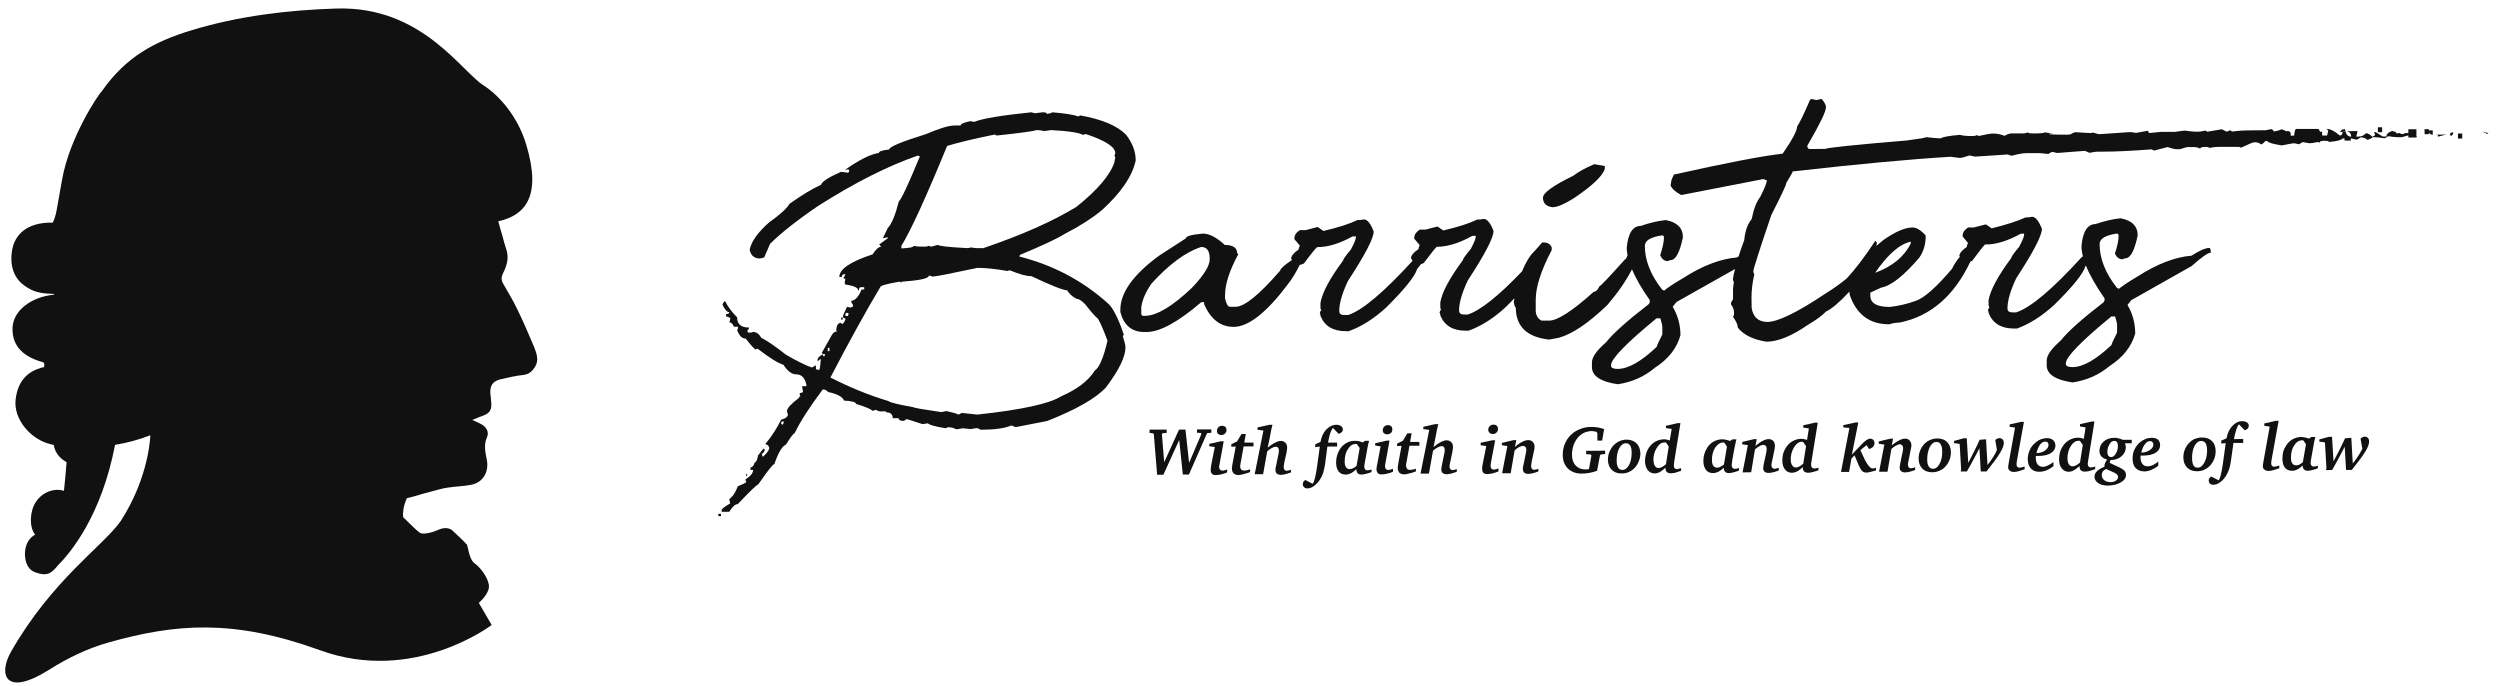 <svg width="204" height="56" viewBox="0 0 204 56" fill="none" xmlns="http://www.w3.org/2000/svg">
<path d="M43.605 28.362C43.174 27.34 42.73 26.304 42.246 25.309C41.897 24.569 41.466 23.856 41.049 23.13C40.874 22.834 40.915 22.565 41.049 22.296C41.359 21.677 41.547 21.058 41.318 20.359C41.197 19.996 41.09 19.619 40.995 19.243C40.874 18.853 40.767 18.449 40.659 18.059C42.825 17.575 44.224 16.069 42.946 11.818C42.098 8.98 40.161 7.407 39.529 7.017C37.66 5.887 34.472 0.493 27.478 0.695C23.483 0.816 19.421 1.314 15.628 2.47C12.575 3.398 10.275 4.649 8.325 7.42C8.096 7.608 5.662 11.173 5.057 14.71C4.949 15.369 4.814 16.015 4.707 16.674C4.613 17.225 4.532 17.736 4.303 18.167C2.124 18.126 1.183 19.202 0.981 20.453C0.753 21.866 1.277 22.807 1.99 23.305C2.689 23.802 3.2 23.937 4.25 23.977C4.303 23.977 4.357 23.977 4.411 23.977C4.411 24.004 4.398 24.031 4.398 24.044C2.528 24.233 1.075 25.349 1.022 26.748C0.981 27.985 1.6 29.035 3.51 29.559C3.658 29.599 3.604 29.828 3.604 29.949C2.017 30.299 1.425 31.348 1.277 32.585C1.075 34.186 2.501 35.907 4.223 36.271C4.276 36.284 4.33 36.298 4.384 36.311C4.478 36.903 4.868 37.414 5.433 37.71C5.379 38.477 5.299 39.257 5.218 40.05C4.411 39.808 3.469 40.144 2.931 40.951C2.42 41.718 2.367 42.996 2.864 43.628C2.676 43.736 2.514 43.87 2.393 44.031C1.815 44.785 1.923 46.345 2.824 46.681C3.806 47.058 4.169 46.816 4.693 46.17C5.796 45.067 8.285 42.054 9.388 36.298C10.316 36.15 11.297 35.894 12.266 35.517C12.266 35.517 12.199 38.894 9.845 42.525C8.433 44.542 4.25 47.313 0.9 53.178C-0.162 55.047 0.416 56.917 4.021 54.644C5.46 53.729 7.101 52.922 8.863 52.424C14.337 50.891 19.004 50.487 26.106 53.056C33.773 55.854 40.121 50.999 40.121 50.999L39.072 49.196C39.072 49.196 40 48.403 39.892 47.73C39.785 47.044 39.153 46.264 38.709 45.955C38.279 45.632 38.184 44.583 38.104 44.448C38.023 44.314 36.893 43.265 36.893 43.265C36.893 43.265 36.503 42.915 35.817 43.211C35.131 43.52 34.499 43.614 34.27 43.48C34.055 43.346 33.49 42.781 33.49 42.781L32.898 42.202C32.871 42.014 32.885 41.785 32.925 41.53C32.993 41.153 33.1 40.871 33.194 40.655C33.41 40.602 33.625 40.548 33.827 40.494C34.297 40.346 34.782 40.212 35.266 40.09C35.683 39.983 36.086 39.848 36.503 39.795C37.162 39.687 37.835 39.687 38.48 39.553C39.408 39.364 39.906 38.517 39.731 37.548C39.61 36.916 39.449 36.311 39.745 35.665C39.919 35.275 39.704 34.872 39.328 34.643C39.112 34.522 38.87 34.415 38.534 34.267C38.911 34.105 39.207 33.998 39.489 33.89C39.933 33.715 40.108 33.46 40.094 32.962C40.081 32.679 40.041 32.397 40.014 32.115C39.973 31.469 40.202 31.119 40.807 30.958C41.439 30.81 42.085 30.662 42.717 30.595C43.148 30.541 43.416 30.312 43.632 29.976C43.995 29.438 43.806 28.887 43.605 28.362Z" fill="#111111"/>
<path d="M89.337 30.238C88.799 31.086 87.871 31.785 86.566 32.35C85.638 32.942 83.365 33.44 79.747 33.83L78.483 33.695L78.214 33.83C78.066 33.749 77.743 33.655 77.245 33.547C77.205 33.547 77.057 33.574 76.815 33.628C75.335 33.413 74.569 33.278 74.515 33.224C73.318 33.009 72.632 32.848 72.497 32.727C70.883 32.243 69.31 31.597 67.763 30.803C69.296 27.858 70.655 25.396 71.838 23.419C71.838 23.312 72.349 23.164 73.372 22.989H73.425L73.56 23.07V22.989C75.053 22.881 75.806 22.72 75.793 22.491C75.9 22.491 75.994 22.518 76.075 22.572C76.317 22.572 77.541 22.33 79.76 21.859C80.419 21.859 81.24 21.94 82.208 22.115C82.289 22.074 82.356 22.061 82.41 22.061C83.204 22.384 83.782 22.545 84.159 22.532C85.799 23.312 86.781 23.688 87.077 23.688C87.239 23.971 87.494 24.199 87.857 24.388C88.046 24.388 88.261 24.536 88.543 24.818C89.055 25.477 89.404 25.867 89.593 26.002C89.808 26.365 90.063 26.97 90.373 27.804C90.05 29.189 89.7 29.996 89.337 30.238ZM67.548 28.651V28.382H67.682V28.651H67.548ZM68.987 25.787V25.652C68.987 25.571 69.027 25.531 69.121 25.517L69.256 25.585C69.216 25.679 69.202 25.746 69.202 25.787H68.987ZM77.286 11.906C78.227 11.623 79.518 11.314 81.173 10.978L81.334 11.059C83.231 10.857 84.32 10.709 84.603 10.615C84.764 10.615 84.966 10.642 85.221 10.695C85.261 10.695 85.45 10.668 85.786 10.615C87.266 10.695 88.14 10.843 88.422 11.032C88.422 10.978 88.449 10.951 88.49 10.951H88.638C90.211 11.476 90.991 11.987 91.005 12.484C91.005 12.538 90.978 12.605 90.938 12.7L91.005 12.834L90.938 13.238C90.588 14.287 89.552 15.511 87.831 16.883C85.894 18.066 83.365 19.183 80.245 20.245H79.612L79.209 20.191C79.115 20.232 79.021 20.245 78.913 20.245C77.339 20.164 76.546 20.07 76.546 19.976L76.008 20.124C75.954 20.124 75.873 20.097 75.793 20.057C75.712 20.097 75.618 20.124 75.524 20.124H75.026L74.542 20.07C74.542 20.178 74.219 20.232 73.56 20.272L73.546 20.07C74.286 18.887 75.537 16.17 77.286 11.906ZM63.876 34.65C63.795 34.65 63.755 34.61 63.741 34.516C63.741 34.435 63.782 34.395 63.876 34.381H63.943V34.516L63.876 34.65ZM91.704 27.306C91.233 25.921 90.79 25.06 90.373 24.724C88.328 22.895 85.934 21.63 83.177 20.931L83.231 20.797C85.046 20.043 86.257 19.478 86.849 19.102C88.086 18.47 89.108 17.811 89.915 17.151C91.489 15.712 92.404 14.367 92.673 13.09C92.673 12.377 92.417 11.691 91.906 11.018C91.193 10.265 89.942 9.74 88.153 9.418L87.992 9.498C87.602 9.364 86.889 9.243 85.84 9.162C85.84 9.216 85.705 9.256 85.423 9.297C85.423 9.202 85.315 9.162 85.073 9.162L84.454 9.243L84.159 9.162C81.697 9.418 80.15 9.673 79.505 9.942L79.169 9.888C78.657 9.996 78.388 10.104 78.388 10.238H77.904C77.433 10.238 76.64 10.48 75.537 10.951C73.546 11.57 72.551 11.987 72.551 12.202C72 12.256 71.717 12.35 71.717 12.484C71.072 12.565 70.17 13.009 69.014 13.816V13.883L69.162 13.816C69.242 13.816 69.296 13.856 69.296 13.964L69.216 14.098L68.731 14.031H68.597C67.602 14.475 67.063 14.825 66.996 15.08C66.324 15.376 65.476 15.887 64.427 16.627C64.225 16.99 63.674 17.501 62.759 18.147C61.831 18.967 61.293 19.721 61.172 20.393C61.28 20.864 61.562 21.092 62.006 21.092L62.356 21.012L62.84 19.895C63.674 19.061 64.965 18.026 66.741 16.815C69.74 14.905 72.47 13.533 74.918 12.686C74.918 12.726 74.972 12.753 75.066 12.753C74.111 15.067 73.533 16.291 73.345 16.439C73.049 17.582 72.753 18.295 72.444 18.604L72.04 19.438L72.39 19.371H72.444V19.438L71.744 19.949L71.906 20.137C71.69 20.137 71.462 20.353 71.206 20.756C69.39 21.348 68.489 21.967 68.489 22.599H68.704C68.704 22.451 68.745 22.384 68.839 22.384H68.973V22.437L68.839 22.653V22.733H68.973V22.787L68.92 23.137C68.96 23.137 68.973 23.164 68.973 23.218C69.673 23.312 70.022 23.473 70.036 23.702H70.09C70.09 23.527 70.144 23.433 70.238 23.433H70.52V23.621H70.305C70.049 24.24 69.767 24.536 69.471 24.536V24.67L69.606 24.885V25.02C69.565 25.02 69.498 25.047 69.417 25.101L69.121 25.033C68.893 25.491 68.772 25.773 68.772 25.867C68.772 25.908 68.852 25.948 68.987 26.002C68.987 26.109 68.92 26.244 68.772 26.432C68.745 26.432 68.677 26.405 68.583 26.351C68.395 26.351 68.274 26.54 68.234 26.916L68.287 27.051C68.099 27.051 67.938 27.185 67.803 27.468L67.063 28.786C67.09 28.786 67.117 28.826 67.117 28.92C67.171 28.92 67.198 28.907 67.198 28.867L67.332 28.92L67.265 29.082C67.198 29.082 67.144 29.028 67.117 28.92C66.848 29.068 66.714 29.216 66.714 29.351V29.485L66.983 29.27C66.942 29.835 66.902 30.131 66.848 30.185C66.741 30.185 66.66 30.158 66.579 30.117V29.835H66.499C66.377 29.929 66.31 29.97 66.283 29.97L66.23 29.983C65.718 29.808 65.019 29.458 64.118 28.934C63.27 28.261 62.598 27.804 62.114 27.562C61.939 27.239 61.71 27.078 61.414 27.078C61.414 27.118 61.388 27.131 61.334 27.131L61.118 27.145C61.038 27.145 60.997 27.091 60.984 26.997L61.118 26.795V26.728C60.473 26.728 60.15 26.459 60.15 25.894C59.706 25.45 59.383 25.006 59.168 24.576C59.101 24.576 59.034 24.67 58.953 24.858C59.141 25.262 59.33 25.477 59.518 25.477C59.518 25.571 59.437 25.625 59.249 25.625V25.827C59.33 25.827 59.451 25.867 59.599 25.961L59.518 26.311C59.679 26.311 59.8 26.419 59.881 26.661H60.231C60.231 26.755 60.204 26.863 60.15 26.943C60.325 27.401 60.554 27.629 60.849 27.629C61.32 28.235 61.603 28.53 61.697 28.53C61.697 28.49 61.71 28.463 61.764 28.463H61.831C62.8 29.203 63.499 29.647 63.93 29.768C64.266 30.292 64.615 30.548 64.965 30.548C65.396 30.548 65.678 30.817 65.799 31.382V31.516H65.449L65.53 32.001C65.382 32.054 65.288 32.081 65.261 32.081V32.216L65.315 32.35C65.248 32.35 65.194 32.404 65.18 32.485C64.562 32.942 64.239 33.292 64.212 33.547L64.293 33.816C64.293 34.005 64.104 34.153 63.741 34.247C63.378 34.973 62.961 35.619 62.477 36.197V36.264C62.625 36.264 62.719 36.358 62.773 36.547C62.773 36.708 62.611 36.937 62.289 37.246H62.208C62.208 37.192 62.194 37.125 62.154 37.031C62.262 37.017 62.356 36.896 62.423 36.681C62.369 36.681 62.342 36.654 62.342 36.6C62.289 36.6 62.127 36.789 61.858 37.165C61.791 37.542 61.697 37.73 61.589 37.73C61.508 37.999 61.401 38.134 61.239 38.147V38.349H61.455C61.455 38.605 61.253 38.847 60.836 39.116V39.196L60.903 39.331C60.809 39.425 60.581 39.533 60.204 39.681C60.029 40.165 59.8 40.514 59.505 40.73L59.585 41.079C59.114 41.348 58.886 41.523 58.886 41.631V41.765H59.505C59.76 41.348 60.002 41.133 60.204 41.133C61.213 40.071 61.764 39.533 61.872 39.533C62.638 38.416 63.082 37.865 63.19 37.865C63.499 36.95 63.809 36.426 64.145 36.264C64.521 35.659 64.75 35.35 64.844 35.35C65.261 34.462 66.014 33.278 67.131 31.785H67.279C67.467 31.866 67.561 31.947 67.561 31.987C68.301 32.135 68.731 32.364 68.879 32.687C69.525 32.727 69.848 32.807 69.848 32.956C70.668 33.211 71.112 33.399 71.179 33.52C71.287 33.507 71.368 33.493 71.448 33.44C71.61 33.52 71.744 33.574 71.879 33.574L72.282 33.561V33.641C72.659 33.641 72.847 33.803 72.847 34.126H73.331C73.331 34.274 73.452 34.341 73.694 34.341H73.762L73.963 34.206H74.031C74.179 34.26 74.596 34.395 75.281 34.61C75.524 34.569 75.672 34.543 75.712 34.543C75.846 34.677 76.331 34.812 77.165 34.946C77.259 34.892 77.326 34.865 77.38 34.865C77.635 34.865 77.837 34.919 78.012 35.027C78.12 35.027 78.308 35 78.563 34.946L79.195 35.013C79.518 34.959 79.707 34.933 79.76 34.933L80.029 35.067C81.173 35.067 82.007 34.946 82.531 34.717L82.881 34.852L85.45 34.354C87.804 33.426 89.404 32.512 90.238 31.624C91.314 30.198 91.839 29.109 91.839 28.342C91.839 28.194 91.771 27.898 91.624 27.441L91.704 27.306Z" fill="#111111"/>
<path d="M60.97 38.697H60.89V38.845H60.97V38.697Z" fill="#111111"/>
<path d="M58.616 41.926V42.114H58.831V41.926H58.616Z" fill="#111111"/>
<path d="M68.77 25.92H68.636V26.081H68.77V25.92Z" fill="#111111"/>
<path d="M126.687 16.909C127.064 16.909 127.629 16.667 128.396 16.196C129.915 15.174 130.776 14.367 130.951 13.775V13.546C130.924 13.546 130.642 13.493 130.09 13.398C129.364 13.708 128.799 14.017 128.382 14.34C126.728 15.147 125.907 15.739 125.907 16.129C125.907 16.586 126.163 16.842 126.687 16.909Z" fill="#111111"/>
<path d="M202.855 10.83V10.87L202.896 10.951C203.017 10.87 203.071 10.83 203.071 10.83C203.071 10.83 203.003 10.83 202.855 10.83Z" fill="#111111"/>
<path d="M194.382 10.788V10.385H194.032V10.788H194.382Z" fill="#111111"/>
<path d="M202.667 10.789V10.829C202.748 10.829 202.801 10.829 202.855 10.829V10.789H202.667Z" fill="#111111"/>
<path d="M191.464 10.709C191.437 10.695 191.41 10.695 191.383 10.695C191.383 10.695 191.383 10.695 191.383 10.709H191.464Z" fill="#111111"/>
<path d="M198.189 10.641V10.533L197.839 10.547L197.852 10.95H198.189V10.802C198.242 10.91 198.35 10.977 198.511 11.004V10.641H198.189Z" fill="#111111"/>
<path d="M155.955 19.707C155.915 19.707 155.901 19.734 155.915 19.787V19.868C155.39 20.944 154.422 21.738 153.009 22.262C154.045 20.756 155.013 19.908 155.955 19.707ZM172.593 25.826C172.7 26.163 172.754 26.391 172.754 26.526V27.145C172.445 27.75 172.297 28.086 172.297 28.153C171.033 29.35 169.97 29.956 169.109 29.956C168.773 29.956 168.598 29.875 168.571 29.727V29.646C168.571 29.135 169.809 27.858 172.283 25.826H172.593ZM135.188 28.301C133.924 29.498 132.861 30.104 132 30.104C131.664 30.104 131.489 30.023 131.462 29.875V29.794C131.462 29.283 132.7 28.005 135.174 25.974H135.484C135.591 26.311 135.645 26.539 135.645 26.674V27.293C135.336 27.898 135.188 28.234 135.188 28.301ZM97.245 23.5C95.658 25.006 94.394 25.759 93.439 25.773H93.291C93.196 25.773 93.143 25.719 93.129 25.611V25.073C93.21 24.455 93.492 23.809 93.977 23.123C95.402 21.563 96.747 20.567 98.012 20.151C98.469 20.151 98.711 20.46 98.711 21.079V21.159C98.711 21.697 98.227 22.477 97.245 23.5ZM197.18 11.126V10.547H196.521V10.857H196.305C196.131 10.924 196.023 10.951 195.983 10.951C195.794 10.843 195.714 10.816 195.714 10.883C195.485 10.883 195.431 10.843 195.552 10.762C195.404 10.762 195.297 10.735 195.216 10.682C194.893 10.789 194.732 10.937 194.732 11.139H194.422C193.979 10.843 193.763 10.722 193.763 10.789C193.736 10.789 193.723 10.776 193.723 10.735V10.789L193.817 11.018L193.589 11.166C193.387 10.964 193.212 10.87 193.064 10.87C192.889 11.058 192.701 11.139 192.499 11.139L192.27 11.152L192.378 10.695L191.463 10.709C191.719 10.735 191.853 10.883 191.853 11.152C191.611 11.152 191.45 10.991 191.383 10.709H191.1C191.208 10.695 191.302 10.695 191.383 10.695C191.369 10.641 191.356 10.587 191.356 10.534L191.114 10.574L190.925 10.762H191.154C191.154 10.951 191.087 11.058 190.925 11.058C190.495 10.695 190.145 10.507 189.849 10.52L189.984 10.655C189.97 10.735 189.944 10.87 189.89 11.058H189.513L189.486 11.031V10.749H189.325L189.19 10.52H187.361C187.294 10.52 187.24 10.709 187.2 11.072H186.917V10.816H186.904C186.796 10.695 186.689 10.655 186.594 10.722L186.204 10.547C185.895 10.668 185.666 10.722 185.518 10.722C185.518 10.641 185.465 10.587 185.344 10.534L184.873 10.628L183.326 10.641C183.071 10.641 182.654 10.668 182.102 10.735C182.102 10.668 182.048 10.641 181.941 10.641C181.847 10.709 181.752 10.735 181.672 10.735L181.309 10.547L180.111 10.749L179.964 10.655C179.708 10.722 179.479 10.749 179.291 10.749C179.049 10.749 178.713 10.722 178.269 10.655L177.435 10.762V10.776C177.421 10.762 177.381 10.762 177.341 10.762H176.332L175.35 10.857L175.283 10.668L174.301 10.843L173.844 10.776L171.275 10.951L170.71 10.803V10.857C170.589 10.857 170.158 10.843 169.405 10.789C169.271 10.789 169.123 10.843 168.961 10.964C168.84 10.964 168.786 10.977 168.8 10.991C167.24 10.991 166.809 10.951 167.536 10.87C167.32 10.87 167.119 10.857 166.917 10.803C166.729 10.857 166.513 10.883 166.298 10.883H165.747C165.626 10.883 165.518 10.857 165.437 10.803C165.357 10.857 165.262 10.883 165.128 10.883H164.2C163.985 10.883 163.783 10.951 163.581 11.085C163.231 10.951 162.922 10.897 162.64 10.897C162.438 10.897 162.034 10.964 161.456 11.099L161.322 11.018C161.241 11.072 161.147 11.099 161.012 11.099H160.703C160.447 11.099 160.192 11.072 159.923 11.004C159.008 11.085 158.484 11.179 158.389 11.287C158.053 11.287 157.65 11.246 157.206 11.193L156.816 11.287L155.592 11.462C151.422 11.811 149.203 12.04 148.947 12.148L147.683 12.161C147.562 12.161 147.495 12.08 147.468 11.906C148.49 10.144 149.015 9.081 149.001 8.731C149.001 8.583 148.894 8.368 148.652 8.072L148.208 8.166L147.818 8.072L147.697 8.153C147.185 9.337 146.836 10.049 146.647 10.318C146.647 10.655 146.257 11.395 145.464 12.538C143.809 12.726 140.85 13.291 136.587 14.246L136.398 14.676L136.318 15.134C136.452 15.43 136.748 15.685 137.192 15.914L143.904 14.609C143.998 14.663 144.092 14.703 144.173 14.703C144.173 14.905 143.998 15.362 143.635 16.062C143.325 16.465 143.097 17.07 142.935 17.877C142.599 18.281 142.397 18.859 142.33 19.599C142.142 20.07 142.007 20.5 141.873 20.917C141.819 20.957 141.778 20.971 141.725 21.011C140.38 21.119 138.914 21.684 137.34 22.693C136.587 23.137 136.076 23.473 135.793 23.715L135.632 23.634C134.69 22.437 134.219 21.24 134.219 20.07C134.219 19.626 134.69 19.343 135.618 19.209C135.726 19.209 135.766 19.249 135.78 19.357C135.78 19.72 135.672 20.218 135.47 20.837C135.618 21.146 135.82 21.307 136.089 21.307C136.197 21.253 136.277 21.227 136.318 21.227C136.735 21.227 137.071 20.594 137.326 19.357C137.326 18.604 136.856 18.133 135.928 17.958C135.282 18.025 134.61 18.187 133.897 18.429C133.224 18.442 132.848 19.034 132.74 20.231C132.74 20.406 132.767 20.608 132.807 20.81C132.74 21.038 132.673 21.159 132.605 21.159C131.301 22.612 130.601 23.352 130.521 23.352C130.373 23.661 130.211 23.809 130.05 23.809C128.315 25.369 127.091 26.163 126.405 26.163H125.786C125.477 26.001 125.315 25.705 125.315 25.315V24.455C125.315 23.419 125.746 22.074 126.62 20.406V20.177C126.486 19.908 126.284 19.787 126.001 19.787H125.84L125.221 20.487C124.831 20.85 124.495 21.415 124.199 22.141C122.276 24.159 120.796 25.329 119.774 25.665H119.451C119.196 25.665 119.061 25.558 119.061 25.329C119.061 24.724 119.29 23.903 119.774 22.881C121.173 20.742 121.872 19.397 121.872 18.846C121.617 18.187 121.348 17.864 121.065 17.864C120.904 17.904 120.729 17.918 120.541 17.918C119.855 18.241 118.94 18.537 117.77 18.805L117.299 18.483L116.317 18.738H115.847C115.551 18.94 115.403 19.155 115.403 19.397V19.478L115.847 20.003C115.779 20.151 115.739 20.258 115.739 20.339C115.362 20.581 115.161 20.823 115.134 21.052C115.174 21.146 115.228 21.213 115.268 21.28C112.914 23.849 111.166 25.329 110.009 25.705H109.673C109.417 25.705 109.283 25.598 109.283 25.369C109.283 24.764 109.512 23.944 109.996 22.921C111.395 20.783 112.094 19.438 112.094 18.886C111.838 18.227 111.569 17.904 111.3 17.904C111.126 17.945 110.951 17.958 110.762 17.958C110.09 18.281 109.162 18.577 107.992 18.846L107.521 18.523L106.539 18.779H106.068C105.772 18.967 105.624 19.196 105.624 19.438V19.518L106.068 20.043C106.001 20.177 105.961 20.299 105.961 20.366C105.584 20.621 105.382 20.863 105.355 21.092C105.382 21.146 105.409 21.173 105.423 21.213C104.79 21.643 104.468 21.939 104.468 22.074C102.76 24.051 101.549 25.033 100.823 25.033H100.365C100.204 25.046 100.069 24.804 99.962 24.347V24.105C99.962 23.19 100.325 22.074 101.038 20.756C101.038 20.702 101.011 20.689 100.957 20.689C100.957 20.218 100.621 19.989 99.948 19.989C99.276 19.37 98.671 19.061 98.16 19.061C97.218 19.142 96.761 19.276 96.761 19.451L94.582 20.863C92.47 22.41 91.408 23.89 91.421 25.302V25.463C91.704 26.553 92.362 27.091 93.371 27.091H93.6C94.662 27.077 96.142 26.27 98.025 24.656H98.254V24.818C98.792 26.055 99.599 26.674 100.675 26.674C101.872 26.66 103.324 25.531 105.033 23.271C105.45 22.746 105.772 22.195 106.055 21.617C106.162 21.603 106.283 21.563 106.405 21.495C107.064 20.608 107.427 20.177 107.467 20.177L107.534 20.164C108.368 20.164 109.323 19.868 110.372 19.29H110.641V19.357C110.641 19.518 110.507 19.841 110.238 20.352C109.807 20.863 109.592 21.173 109.592 21.267C108.503 22.733 107.884 23.89 107.75 24.724V25.181L107.83 25.315C107.776 25.315 107.723 25.41 107.696 25.571C107.723 25.571 107.75 25.638 107.75 25.773C108.086 26.607 108.772 27.024 109.807 27.024H110.063C111.099 26.647 112.121 26.001 113.116 25.087C114.609 23.607 115.456 22.558 115.645 21.939C115.766 21.805 115.86 21.67 115.954 21.549C116.021 21.536 116.102 21.509 116.183 21.455C116.842 20.581 117.205 20.137 117.245 20.137H117.313C118.147 20.124 119.101 19.828 120.137 19.249H120.42V19.317C120.42 19.478 120.285 19.814 120.016 20.312C119.586 20.823 119.37 21.132 119.37 21.227C118.281 22.706 117.662 23.849 117.528 24.683V25.14L117.595 25.275C117.555 25.288 117.501 25.369 117.461 25.531C117.501 25.531 117.528 25.598 117.528 25.732C117.864 26.566 118.55 26.983 119.586 26.983H119.841C120.877 26.607 121.899 25.961 122.881 25.046C123.137 24.791 123.365 24.562 123.58 24.334C123.567 24.428 123.54 24.522 123.527 24.616C123.567 24.925 123.621 25.087 123.688 25.087C123.688 26.634 124.603 27.521 126.418 27.709L127.198 27.562C128.288 27.266 129.606 26.378 131.153 24.898C132.014 23.89 132.686 22.921 133.17 21.98C133.48 22.72 133.964 23.553 134.623 24.495V24.656L134.556 24.804C132.794 26.163 131.637 27.198 131.059 27.925C130.292 28.597 129.902 29.135 129.902 29.566V29.956C129.902 30.682 130.615 31.153 132.014 31.355C133.17 31.18 134.179 30.736 135.04 30.009C136.129 29.31 136.829 28.422 137.125 27.36C137.125 26.512 136.91 25.732 136.493 25.033L136.802 24.643C138.94 23.432 140.528 22.545 141.577 21.953C141.509 22.235 141.442 22.518 141.402 22.773C141.402 22.827 141.429 22.908 141.483 23.029C141.429 23.365 141.402 23.648 141.415 23.863V24.414L141.254 24.683V24.845C141.415 25.06 141.496 25.275 141.496 25.504V25.692L141.415 25.853C141.671 26.216 141.805 26.512 141.805 26.741C142.303 27.346 143.083 27.723 144.159 27.884C145.101 27.871 146.217 27.414 147.535 26.499C148.208 26.109 148.692 25.746 149.015 25.41C149.445 25.221 150.091 24.683 150.911 23.796L150.938 24.064C151.489 25.665 152.566 26.472 154.166 26.459C154.462 26.364 154.744 26.324 155 26.324C157.529 25.813 159.452 24.159 160.784 21.348C160.824 21.334 160.878 21.307 160.932 21.28C161.591 20.393 161.94 19.949 161.994 19.949H162.061C162.895 19.949 163.837 19.653 164.886 19.075L165.168 19.061V19.142C165.168 19.303 165.034 19.626 164.765 20.137C164.334 20.648 164.119 20.957 164.119 21.052C163.03 22.518 162.411 23.674 162.263 24.508L162.277 24.966L162.344 25.1C162.29 25.1 162.25 25.194 162.209 25.356C162.25 25.356 162.277 25.423 162.277 25.558C162.613 26.391 163.299 26.808 164.334 26.808H164.59C165.626 26.432 166.634 25.786 167.63 24.872C169.136 23.392 169.983 22.343 170.172 21.724C170.185 21.711 170.199 21.697 170.212 21.67C170.521 22.451 171.033 23.338 171.732 24.347V24.508L171.665 24.656C169.903 26.015 168.733 27.05 168.168 27.777C167.401 28.449 167.011 28.987 167.011 29.418V29.808C167.011 30.534 167.724 31.005 169.123 31.207C170.279 31.032 171.288 30.588 172.149 29.861C173.238 29.162 173.938 28.274 174.234 27.212C174.234 26.364 174.019 25.584 173.602 24.885L173.911 24.495C176.144 23.231 177.785 22.302 178.834 21.711C179.654 20.984 180.165 20.621 180.394 20.621V20.393L180.313 20.231C179.964 20.231 179.466 20.446 178.834 20.863C177.489 20.971 176.023 21.536 174.449 22.545C173.696 22.988 173.185 23.338 172.902 23.567L172.741 23.486C171.799 22.289 171.328 21.092 171.328 19.922C171.328 19.478 171.799 19.196 172.727 19.061C172.821 19.061 172.875 19.101 172.875 19.209C172.889 19.572 172.781 20.07 172.579 20.689C172.714 20.998 172.929 21.159 173.198 21.159C173.306 21.105 173.386 21.079 173.427 21.079C173.844 21.079 174.18 20.446 174.435 19.209C174.435 18.456 173.965 17.985 173.037 17.81C172.391 17.877 171.719 18.039 171.006 18.281C170.333 18.294 169.957 18.886 169.849 20.083C169.849 20.339 169.889 20.621 169.97 20.931C169.943 20.931 169.916 20.944 169.889 20.957C167.495 23.594 165.706 25.1 164.523 25.49H164.2C163.931 25.49 163.81 25.383 163.81 25.154C163.81 24.549 164.039 23.728 164.523 22.706C165.922 20.567 166.621 19.223 166.621 18.671C166.352 18.012 166.096 17.689 165.814 17.689C165.653 17.73 165.478 17.743 165.289 17.743C164.603 18.052 163.689 18.348 162.519 18.631L162.048 18.308L161.053 18.563H160.595C160.299 18.752 160.151 18.98 160.151 19.223V19.303L160.595 19.828C160.515 19.962 160.488 20.083 160.488 20.151C160.111 20.406 159.909 20.648 159.882 20.877C159.896 20.904 159.909 20.931 159.923 20.957C159.654 21.267 159.439 21.603 159.291 21.926C158.026 23.419 157.031 24.307 156.332 24.549C155.619 24.804 154.919 24.966 154.206 25.046C153.157 25.046 152.633 24.75 152.619 24.145V23.876L153.494 23.473C154.314 23.325 155.35 22.504 156.614 21.025C156.964 20.527 157.139 19.935 157.139 19.223C156.749 18.779 156.385 18.563 156.063 18.563C155.457 18.563 154.664 18.9 153.682 19.586C153.48 19.747 153.292 19.908 153.104 20.07C153.117 19.976 153.144 19.895 153.157 19.814L153.036 19.639C152.162 20.957 151.382 21.98 150.709 22.706C150.198 23.137 149.606 23.553 148.934 23.97C146.647 25.504 145.074 26.257 144.24 26.27C143.5 26.27 143.056 25.894 142.935 25.127L142.922 24.307C142.922 23.661 143.002 23.029 143.15 22.397C143.097 22.289 143.07 22.195 143.07 22.128C143.07 21.98 143.554 20.446 144.536 17.555C145.356 15.941 145.773 15.066 145.76 14.932C146.136 14.313 146.311 14.004 146.271 13.99C151.503 13.399 155.794 12.995 159.156 12.793L159.923 12.887C160.057 12.887 160.313 12.82 160.703 12.686L161.174 12.78L163.837 12.605C163.931 12.659 164.052 12.699 164.2 12.699C164.684 12.565 165.074 12.497 165.37 12.497H166.46L167.172 12.565C167.172 12.524 167.28 12.47 167.468 12.39L167.858 12.484L170.131 12.309L170.508 12.47C170.777 12.417 171.006 12.376 171.207 12.376H171.517C172.633 12.376 173.978 12.309 175.579 12.188C175.673 12.255 175.754 12.282 175.794 12.282L176.87 12C177.22 12.121 177.462 12.175 177.569 12.175H177.892C178.255 12.053 178.457 12 178.511 12H178.968C179.21 12 179.399 12.04 179.533 12.134C179.533 12.04 179.681 11.986 179.99 11.986C180.111 11.986 180.219 12.013 180.313 12.067C180.569 12.013 180.797 11.986 180.999 11.986H182.721L182.869 12.053C183.487 11.758 183.851 11.61 183.945 11.61H184.025C184.187 11.61 184.348 11.664 184.51 11.784C184.577 11.784 184.698 11.69 184.859 11.502H184.994C185.075 11.637 185.478 11.758 186.204 11.865C186.742 11.758 187.079 11.69 187.213 11.69L187.603 11.771L187.899 11.596L188.464 11.69C188.612 11.69 188.841 11.65 189.15 11.583C189.19 11.61 189.231 11.623 189.271 11.65L189.325 11.542C189.392 11.529 189.459 11.515 189.553 11.489C189.648 11.489 189.701 11.489 189.688 11.489C189.917 11.489 190.038 11.515 190.038 11.583C190.683 11.529 191.06 11.435 191.154 11.3H191.315V11.475H191.827C191.827 11.408 191.827 11.354 191.827 11.287L192.27 11.395C192.351 11.395 192.472 11.327 192.634 11.206C192.782 11.206 192.929 11.246 193.104 11.341C193.104 11.462 193.293 11.421 193.642 11.193H193.75C193.965 11.193 194.248 11.233 194.584 11.287L194.893 11.112C195.189 11.166 195.431 11.193 195.606 11.193H195.996C196.023 11.193 196.211 11.139 196.521 11.045V11.22H197.18V11.179C197.207 11.179 197.22 11.179 197.247 11.179L197.18 11.126Z" fill="#111111"/>
<path d="M198.901 11.004C198.928 11.004 198.928 11.057 198.941 11.151L199.614 10.977L198.699 10.99L198.901 11.004Z" fill="#111111"/>
<path d="M200.179 10.789C199.923 10.829 199.856 10.924 199.991 11.098H200.018C200.152 10.964 200.206 10.897 200.179 10.897V10.789Z" fill="#111111"/>
<path d="M200.569 10.896V11.313L200.919 11.3V10.896H200.569Z" fill="#111111"/>
<path d="M93.802 35.053H95.201V35.322L94.864 35.348L94.811 35.443L94.999 37.716L96.209 35.053H96.734L97.03 37.769L98.039 35.402L97.998 35.335L97.675 35.308V35.039H98.846V35.308L98.496 35.348L97.016 38.724H96.519L96.223 35.9L94.932 38.738H94.421L94.151 35.429L94.098 35.362L93.802 35.322V35.053Z" fill="#111111"/>
<path d="M99.72 34.744C99.828 34.744 99.922 34.771 99.989 34.838C100.056 34.892 100.083 34.986 100.083 35.094C100.083 35.201 100.043 35.309 99.962 35.376C99.881 35.457 99.787 35.497 99.666 35.497C99.559 35.497 99.478 35.47 99.397 35.403C99.33 35.349 99.303 35.255 99.303 35.161C99.303 35.04 99.343 34.946 99.424 34.865C99.491 34.785 99.599 34.744 99.72 34.744ZM99.612 36.008H99.855L99.518 37.865C99.505 37.918 99.491 37.972 99.491 38.013C99.491 38.039 99.478 38.08 99.478 38.093C99.491 38.201 99.505 38.282 99.559 38.322C99.599 38.376 99.666 38.403 99.76 38.403C99.801 38.403 99.841 38.403 99.908 38.376C99.976 38.362 100.043 38.349 100.137 38.308V38.55C99.949 38.631 99.774 38.685 99.626 38.712C99.478 38.752 99.33 38.766 99.195 38.766C99.061 38.766 98.967 38.739 98.9 38.658C98.819 38.591 98.792 38.483 98.792 38.335C98.792 38.295 98.792 38.255 98.805 38.201C98.805 38.147 98.819 38.066 98.832 37.959L99.128 36.479L98.684 36.412L98.671 36.224L99.612 36.008Z" fill="#111111"/>
<path d="M101.307 35.416H101.656L101.535 36.115H102.288V36.425H101.481L101.239 37.77C101.226 37.837 101.212 37.877 101.212 37.931C101.212 37.971 101.199 38.012 101.199 38.052C101.199 38.173 101.226 38.254 101.293 38.321C101.347 38.375 101.428 38.402 101.535 38.402C101.589 38.402 101.656 38.389 101.737 38.375C101.818 38.362 101.912 38.335 102.006 38.294V38.523C101.777 38.604 101.589 38.671 101.428 38.698C101.28 38.738 101.159 38.765 101.064 38.765C100.89 38.765 100.755 38.711 100.661 38.631C100.58 38.536 100.526 38.415 100.526 38.241C100.526 38.187 100.526 38.12 100.54 38.066C100.54 38.012 100.553 37.945 100.567 37.877L100.836 36.438L100.473 36.452V36.25L100.943 36.021L101.307 35.416Z" fill="#111111"/>
<path d="M103.58 34.662H103.835C103.795 34.797 103.768 34.945 103.728 35.093C103.701 35.254 103.661 35.415 103.634 35.604L103.445 36.532C103.661 36.343 103.862 36.209 104.037 36.128C104.212 36.034 104.373 35.98 104.508 35.98C104.656 35.98 104.79 36.034 104.885 36.128C104.979 36.222 105.032 36.343 105.032 36.505C105.032 36.559 105.019 36.626 105.019 36.693C105.006 36.774 104.992 36.855 104.979 36.949L104.804 37.715C104.79 37.809 104.777 37.904 104.763 37.957C104.763 38.025 104.75 38.078 104.75 38.119C104.75 38.213 104.777 38.28 104.817 38.334C104.858 38.388 104.911 38.415 104.979 38.415C105.032 38.415 105.086 38.401 105.154 38.388C105.207 38.374 105.275 38.361 105.342 38.334V38.549C105.167 38.617 105.019 38.657 104.871 38.697C104.737 38.724 104.616 38.751 104.521 38.751C104.373 38.751 104.266 38.711 104.185 38.643C104.118 38.576 104.078 38.482 104.078 38.347C104.078 38.307 104.078 38.267 104.078 38.213C104.091 38.173 104.104 38.105 104.118 38.052L104.306 37.137C104.32 37.056 104.333 36.989 104.347 36.922C104.347 36.868 104.36 36.814 104.36 36.774C104.36 36.666 104.333 36.599 104.293 36.532C104.239 36.478 104.172 36.451 104.091 36.451C104.01 36.451 103.903 36.491 103.782 36.559C103.661 36.612 103.54 36.706 103.405 36.828L103.069 38.697H102.383L103.096 35.133L102.611 35.066V34.877L103.58 34.662Z" fill="#111111"/>
<path d="M109.229 35.402L108.772 34.918C108.691 35.012 108.611 35.16 108.543 35.361C108.476 35.563 108.422 35.819 108.368 36.115H109.108V36.438H108.315L108.126 37.877C108.086 38.146 108.032 38.374 107.978 38.563C107.911 38.764 107.83 38.939 107.736 39.087C107.588 39.329 107.413 39.518 107.225 39.652C107.037 39.787 106.862 39.854 106.687 39.854C106.58 39.854 106.485 39.827 106.418 39.76C106.337 39.693 106.311 39.612 106.311 39.518C106.311 39.437 106.324 39.37 106.364 39.302C106.391 39.249 106.458 39.208 106.526 39.168L107.104 39.477C107.185 39.383 107.239 39.249 107.292 39.047C107.346 38.859 107.4 38.549 107.467 38.119L107.696 36.438L107.319 36.491L107.333 36.249L107.75 36.061C107.83 35.644 107.978 35.308 108.22 35.052C108.476 34.797 108.745 34.662 109.041 34.662C109.202 34.662 109.323 34.689 109.431 34.77C109.525 34.837 109.579 34.931 109.579 35.039C109.579 35.119 109.552 35.2 109.485 35.267C109.418 35.321 109.337 35.375 109.229 35.402Z" fill="#111111"/>
<path d="M110.721 36.238C110.721 36.238 110.708 36.238 110.694 36.224C110.681 36.224 110.667 36.224 110.654 36.224C110.385 36.224 110.17 36.359 109.995 36.641C109.806 36.91 109.726 37.246 109.726 37.65C109.726 37.852 109.753 38.013 109.833 38.121C109.901 38.228 110.008 38.282 110.143 38.282C110.223 38.282 110.304 38.255 110.398 38.215C110.492 38.175 110.587 38.107 110.694 38.027L110.95 36.561L110.721 36.238ZM111.394 35.969H111.716C111.703 36.036 111.676 36.144 111.636 36.292C111.609 36.44 111.568 36.614 111.542 36.803L111.38 37.69C111.367 37.785 111.353 37.865 111.34 37.932C111.326 37.986 111.326 38.04 111.326 38.08C111.326 38.175 111.353 38.242 111.394 38.296C111.434 38.349 111.501 38.376 111.555 38.376C111.609 38.376 111.676 38.363 111.73 38.363C111.797 38.349 111.851 38.322 111.918 38.309V38.524C111.73 38.592 111.568 38.645 111.434 38.672C111.299 38.699 111.192 38.726 111.098 38.726C110.963 38.726 110.856 38.686 110.788 38.618C110.721 38.538 110.681 38.444 110.681 38.309V38.282C110.533 38.43 110.385 38.538 110.237 38.618C110.089 38.686 109.954 38.726 109.82 38.726C109.564 38.726 109.376 38.645 109.228 38.471C109.094 38.282 109.026 38.04 109.026 37.731C109.026 37.529 109.053 37.341 109.107 37.166C109.161 36.977 109.242 36.803 109.349 36.628C109.484 36.426 109.659 36.265 109.874 36.144C110.089 36.023 110.318 35.969 110.56 35.969C110.654 35.969 110.761 35.982 110.869 35.996C110.977 36.023 111.084 36.05 111.192 36.103L111.394 35.969Z" fill="#111111"/>
<path d="M113.251 34.69C113.358 34.69 113.452 34.716 113.52 34.784C113.587 34.837 113.614 34.932 113.614 35.039C113.614 35.147 113.587 35.254 113.506 35.322C113.425 35.402 113.318 35.443 113.21 35.443C113.089 35.443 113.008 35.416 112.928 35.349C112.86 35.295 112.834 35.201 112.834 35.106C112.834 34.985 112.874 34.891 112.955 34.81C113.035 34.73 113.129 34.69 113.251 34.69ZM113.143 35.954H113.385L113.049 37.81C113.035 37.864 113.022 37.917 113.022 37.958C113.022 37.985 113.022 38.025 113.022 38.038C113.022 38.146 113.035 38.227 113.089 38.267C113.129 38.321 113.197 38.348 113.291 38.348C113.331 38.348 113.385 38.348 113.439 38.321C113.506 38.307 113.587 38.294 113.667 38.254V38.496C113.479 38.577 113.318 38.63 113.156 38.657C113.008 38.698 112.86 38.711 112.726 38.711C112.591 38.711 112.497 38.684 112.43 38.603C112.363 38.536 112.322 38.429 112.322 38.281C112.322 38.24 112.322 38.2 112.336 38.146C112.336 38.092 112.349 38.012 112.376 37.904L112.659 36.425L112.215 36.357V36.169L113.143 35.954Z" fill="#111111"/>
<path d="M114.838 35.361H115.188L115.066 36.061H115.82V36.37H115.013L114.771 37.715C114.757 37.782 114.744 37.823 114.744 37.877C114.744 37.917 114.73 37.957 114.73 37.998C114.744 38.119 114.771 38.199 114.824 38.267C114.878 38.32 114.959 38.347 115.066 38.347C115.12 38.347 115.188 38.334 115.268 38.32C115.349 38.307 115.443 38.28 115.537 38.24V38.468C115.309 38.549 115.12 38.616 114.959 38.643C114.811 38.684 114.69 38.71 114.596 38.71C114.421 38.71 114.286 38.657 114.192 38.576C114.112 38.482 114.058 38.361 114.058 38.186C114.058 38.132 114.071 38.065 114.071 38.011C114.071 37.957 114.085 37.89 114.098 37.823L114.367 36.383L114.004 36.397V36.195L114.475 35.967L114.838 35.361Z" fill="#111111"/>
<path d="M117.111 34.609H117.367C117.326 34.744 117.299 34.892 117.259 35.04C117.232 35.201 117.205 35.363 117.165 35.551L116.977 36.479C117.205 36.291 117.394 36.156 117.568 36.075C117.743 35.981 117.905 35.928 118.039 35.928C118.201 35.928 118.322 35.981 118.416 36.075C118.51 36.17 118.564 36.291 118.564 36.452C118.564 36.506 118.564 36.573 118.55 36.64C118.537 36.721 118.523 36.802 118.51 36.896L118.349 37.663C118.322 37.757 118.308 37.851 118.295 37.905C118.295 37.972 118.281 38.026 118.281 38.066C118.281 38.16 118.308 38.227 118.349 38.281C118.402 38.335 118.456 38.362 118.523 38.362C118.564 38.362 118.631 38.349 118.685 38.335C118.739 38.322 118.806 38.308 118.873 38.281V38.496C118.698 38.564 118.55 38.604 118.416 38.644C118.268 38.671 118.16 38.698 118.053 38.698C117.905 38.698 117.797 38.658 117.716 38.591C117.649 38.523 117.609 38.429 117.609 38.295C117.609 38.254 117.609 38.214 117.622 38.16C117.622 38.12 117.636 38.053 117.649 37.999L117.837 37.084C117.864 37.004 117.864 36.936 117.878 36.869C117.891 36.815 117.891 36.761 117.891 36.721C117.891 36.614 117.864 36.546 117.824 36.479C117.77 36.425 117.716 36.398 117.622 36.398C117.542 36.412 117.434 36.439 117.326 36.506C117.205 36.56 117.071 36.654 116.936 36.775L116.6 38.644H115.914L116.627 35.08L116.143 35.013V34.825L117.111 34.609Z" fill="#111111"/>
<path d="M121.872 34.65C121.98 34.65 122.074 34.677 122.141 34.745C122.209 34.812 122.236 34.892 122.236 35C122.236 35.121 122.195 35.215 122.114 35.296C122.034 35.377 121.94 35.417 121.819 35.417C121.711 35.417 121.617 35.377 121.55 35.323C121.482 35.256 121.442 35.175 121.442 35.067C121.442 34.946 121.482 34.852 121.563 34.771C121.644 34.691 121.751 34.65 121.872 34.65ZM121.765 35.928H122.007L121.657 37.771C121.657 37.838 121.644 37.878 121.644 37.919C121.63 37.959 121.63 37.986 121.63 38.013C121.63 38.107 121.657 38.188 121.698 38.242C121.751 38.295 121.819 38.322 121.899 38.322C121.94 38.322 121.993 38.309 122.061 38.295C122.128 38.282 122.195 38.255 122.276 38.228V38.47C122.101 38.538 121.926 38.591 121.778 38.632C121.63 38.658 121.482 38.685 121.348 38.685C121.213 38.685 121.106 38.645 121.038 38.578C120.971 38.497 120.944 38.389 120.944 38.255C120.944 38.215 120.944 38.161 120.944 38.12C120.958 38.053 120.971 37.986 120.985 37.878L121.281 36.399L120.823 36.332V36.13L121.765 35.928Z" fill="#111111"/>
<path d="M123.513 35.914H123.729L123.621 36.465C123.85 36.264 124.051 36.129 124.226 36.049C124.401 35.954 124.562 35.914 124.71 35.914C124.858 35.914 124.979 35.954 125.074 36.062C125.168 36.156 125.222 36.291 125.222 36.452C125.222 36.492 125.208 36.56 125.208 36.627C125.195 36.708 125.181 36.788 125.154 36.883L124.993 37.636C124.979 37.743 124.966 37.824 124.953 37.891C124.939 37.959 124.939 38.012 124.939 38.053C124.939 38.133 124.966 38.201 125.006 38.254C125.047 38.308 125.1 38.335 125.168 38.335C125.222 38.335 125.275 38.322 125.343 38.308C125.396 38.295 125.464 38.281 125.531 38.254V38.47C125.369 38.537 125.222 38.577 125.074 38.617C124.939 38.644 124.805 38.671 124.71 38.671C124.562 38.671 124.455 38.631 124.374 38.564C124.307 38.496 124.267 38.402 124.267 38.268C124.267 38.241 124.267 38.201 124.267 38.16C124.28 38.12 124.293 38.053 124.307 37.972L124.495 37.057C124.509 36.977 124.522 36.909 124.536 36.842C124.536 36.788 124.549 36.734 124.549 36.694C124.549 36.6 124.522 36.519 124.468 36.465C124.428 36.412 124.361 36.385 124.267 36.385C124.186 36.385 124.092 36.412 123.971 36.479C123.85 36.533 123.729 36.627 123.594 36.748L123.271 38.617H122.572L123.002 36.398L122.558 36.331L122.545 36.143L123.513 35.914Z" fill="#111111"/>
<path d="M130.897 35.013L130.736 35.954H130.346V35.349L130.279 35.241C130.212 35.215 130.144 35.201 130.09 35.201C130.023 35.188 129.969 35.174 129.916 35.174C129.714 35.174 129.526 35.215 129.364 35.268C129.189 35.336 129.041 35.43 128.907 35.551C128.705 35.726 128.557 35.954 128.436 36.237C128.328 36.506 128.275 36.802 128.275 37.124C128.275 37.488 128.382 37.783 128.571 37.985C128.772 38.2 129.041 38.308 129.378 38.308C129.405 38.308 129.445 38.308 129.499 38.295C129.539 38.295 129.593 38.295 129.66 38.281L129.862 37.165L129.808 37.084L129.431 37.057V36.788L130.978 36.775V37.044L130.642 37.084L130.561 37.151L130.319 38.416C130.104 38.496 129.889 38.55 129.687 38.59C129.485 38.631 129.283 38.644 129.095 38.644C128.624 38.658 128.234 38.51 127.952 38.241C127.656 37.958 127.521 37.582 127.521 37.111C127.521 36.748 127.589 36.398 127.75 36.089C127.898 35.766 128.127 35.51 128.409 35.295C128.611 35.147 128.84 35.04 129.082 34.959C129.324 34.878 129.566 34.838 129.835 34.838C130.023 34.838 130.212 34.851 130.386 34.878C130.575 34.919 130.736 34.959 130.897 35.013Z" fill="#111111"/>
<path d="M132.659 36.169C132.457 36.169 132.282 36.303 132.134 36.572C131.986 36.842 131.919 37.178 131.919 37.581C131.919 37.837 131.959 38.025 132.04 38.16C132.121 38.281 132.228 38.348 132.39 38.348C132.591 38.348 132.78 38.213 132.928 37.944C133.076 37.675 133.143 37.339 133.143 36.949C133.143 36.68 133.103 36.492 133.022 36.357C132.941 36.223 132.82 36.169 132.659 36.169ZM132.726 35.873C133.076 35.873 133.345 35.981 133.546 36.182C133.748 36.384 133.842 36.653 133.856 37.003C133.856 37.218 133.815 37.447 133.721 37.648C133.641 37.85 133.533 38.038 133.372 38.2C133.237 38.334 133.089 38.442 132.901 38.523C132.726 38.603 132.538 38.63 132.322 38.63C131.986 38.644 131.717 38.536 131.515 38.334C131.314 38.133 131.206 37.85 131.206 37.501C131.206 37.285 131.246 37.084 131.327 36.868C131.421 36.667 131.529 36.478 131.677 36.33C131.825 36.182 131.973 36.075 132.161 35.994C132.336 35.913 132.538 35.873 132.726 35.873Z" fill="#111111"/>
<path d="M135.941 36.103C135.9 36.103 135.887 36.103 135.873 36.103C135.846 36.103 135.833 36.103 135.833 36.103C135.591 36.103 135.389 36.237 135.201 36.533C135.013 36.816 134.918 37.152 134.918 37.542C134.932 37.744 134.959 37.905 135.039 38.013C135.107 38.134 135.214 38.188 135.349 38.188C135.429 38.188 135.524 38.161 135.631 38.107C135.725 38.053 135.833 37.972 135.941 37.878L136.169 36.439L135.941 36.103ZM136.896 34.529H137.124L136.627 37.596C136.613 37.703 136.6 37.784 136.6 37.852C136.586 37.919 136.586 37.959 136.586 37.999C136.586 38.08 136.6 38.147 136.653 38.201C136.694 38.255 136.748 38.282 136.815 38.282C136.869 38.268 136.922 38.268 136.99 38.255C137.044 38.242 137.111 38.228 137.178 38.201V38.416C136.99 38.484 136.828 38.537 136.694 38.578C136.559 38.605 136.438 38.618 136.344 38.618C136.196 38.618 136.089 38.591 136.008 38.511C135.941 38.443 135.9 38.322 135.9 38.174V38.161C135.752 38.309 135.604 38.43 135.456 38.511C135.308 38.591 135.16 38.632 135.013 38.632C134.784 38.632 134.596 38.537 134.448 38.349C134.313 38.161 134.232 37.919 134.232 37.609C134.232 37.421 134.259 37.246 134.313 37.058C134.353 36.883 134.434 36.722 134.528 36.56C134.676 36.332 134.865 36.157 135.08 36.036C135.295 35.915 135.537 35.847 135.806 35.847C135.873 35.847 135.941 35.861 136.021 35.874C136.089 35.888 136.169 35.915 136.25 35.942L136.411 35L135.941 34.933V34.745L136.896 34.529Z" fill="#111111"/>
<path d="M140.702 36.117C140.689 36.117 140.689 36.117 140.675 36.117C140.649 36.103 140.635 36.103 140.635 36.103C140.366 36.103 140.151 36.251 139.963 36.52C139.788 36.789 139.694 37.125 139.694 37.529C139.694 37.744 139.734 37.892 139.801 38C139.882 38.107 139.976 38.161 140.124 38.161C140.205 38.161 140.285 38.148 140.38 38.094C140.46 38.053 140.568 37.986 140.675 37.906L140.918 36.44L140.702 36.117ZM141.375 35.848H141.698C141.671 35.915 141.644 36.023 141.617 36.17C141.577 36.332 141.55 36.493 141.509 36.682L141.348 37.583C141.334 37.663 141.334 37.744 141.321 37.811C141.308 37.879 141.308 37.932 141.308 37.959C141.308 38.053 141.334 38.121 141.375 38.175C141.415 38.228 141.469 38.255 141.536 38.255C141.59 38.255 141.644 38.255 141.711 38.242C141.765 38.228 141.832 38.215 141.899 38.188V38.403C141.711 38.47 141.536 38.524 141.415 38.551C141.281 38.592 141.173 38.605 141.079 38.605C140.944 38.605 140.837 38.565 140.77 38.497C140.702 38.43 140.662 38.322 140.662 38.188V38.161C140.514 38.309 140.366 38.417 140.218 38.497C140.07 38.565 139.922 38.605 139.788 38.605C139.546 38.605 139.344 38.524 139.209 38.349C139.075 38.175 138.994 37.932 138.994 37.61C138.994 37.408 139.021 37.22 139.075 37.045C139.129 36.856 139.209 36.682 139.317 36.52C139.451 36.305 139.626 36.144 139.842 36.023C140.057 35.915 140.285 35.848 140.541 35.848C140.635 35.848 140.743 35.861 140.85 35.888C140.944 35.901 141.052 35.942 141.173 35.982L141.375 35.848Z" fill="#111111"/>
<path d="M143.137 35.832H143.353L143.245 36.383C143.474 36.195 143.675 36.047 143.85 35.967C144.025 35.872 144.186 35.832 144.334 35.832C144.482 35.832 144.603 35.886 144.698 35.98C144.792 36.074 144.832 36.209 144.832 36.37C144.832 36.424 144.832 36.478 144.819 36.558C144.805 36.626 144.792 36.706 144.778 36.8L144.617 37.554C144.59 37.661 144.577 37.742 144.563 37.809C144.563 37.877 144.55 37.93 144.55 37.971C144.55 38.051 144.577 38.119 144.617 38.172C144.671 38.226 144.724 38.253 144.792 38.253C144.846 38.253 144.899 38.24 144.953 38.226C145.02 38.213 145.074 38.199 145.141 38.172L145.155 38.388C144.98 38.455 144.832 38.509 144.698 38.535C144.55 38.576 144.429 38.589 144.321 38.589C144.173 38.589 144.065 38.562 143.998 38.495C143.917 38.428 143.877 38.32 143.877 38.199C143.877 38.159 143.891 38.119 143.891 38.078C143.891 38.038 143.904 37.971 143.917 37.89L144.119 36.975C144.133 36.895 144.146 36.827 144.146 36.773C144.16 36.706 144.16 36.653 144.16 36.612C144.16 36.518 144.133 36.437 144.092 36.383C144.039 36.33 143.971 36.303 143.891 36.303C143.81 36.303 143.702 36.33 143.595 36.397C143.474 36.464 143.339 36.545 143.205 36.666L142.895 38.535L142.196 38.549L142.626 36.316L142.169 36.262V36.061L143.137 35.832Z" fill="#111111"/>
<path d="M147.132 36.062C147.105 36.062 147.092 36.062 147.065 36.048C147.052 36.048 147.038 36.048 147.025 36.048C146.796 36.048 146.581 36.197 146.406 36.479C146.218 36.775 146.123 37.111 146.123 37.501C146.123 37.703 146.164 37.864 146.245 37.972C146.312 38.093 146.419 38.147 146.554 38.147C146.635 38.147 146.729 38.12 146.823 38.066C146.93 38.012 147.038 37.931 147.146 37.837L147.374 36.398L147.132 36.062ZM148.101 34.488H148.329L147.832 37.555C147.818 37.649 147.805 37.743 147.791 37.797C147.791 37.864 147.791 37.918 147.791 37.945C147.791 38.039 147.805 38.106 147.859 38.147C147.899 38.2 147.953 38.227 148.02 38.227C148.074 38.227 148.128 38.227 148.181 38.214C148.249 38.2 148.316 38.187 148.383 38.16V38.375C148.195 38.443 148.033 38.496 147.899 38.523C147.764 38.564 147.643 38.577 147.549 38.577C147.401 38.577 147.294 38.537 147.213 38.469C147.146 38.402 147.105 38.281 147.105 38.133V38.106C146.957 38.268 146.796 38.389 146.648 38.469C146.5 38.537 146.366 38.577 146.218 38.577C145.989 38.577 145.801 38.496 145.653 38.308C145.505 38.12 145.438 37.878 145.438 37.568C145.438 37.38 145.464 37.192 145.505 37.017C145.559 36.842 145.639 36.667 145.733 36.519C145.881 36.291 146.056 36.116 146.285 35.995C146.5 35.874 146.742 35.806 147.011 35.806C147.078 35.806 147.146 35.82 147.226 35.833C147.294 35.847 147.374 35.874 147.455 35.901L147.603 34.959L147.146 34.892V34.703L148.101 34.488Z" fill="#111111"/>
<path d="M151.409 34.475H151.638L151.113 37.097L151.826 36.344C152.028 36.129 152.176 35.995 152.297 35.914C152.418 35.833 152.526 35.793 152.62 35.793C152.714 35.793 152.795 35.833 152.862 35.9C152.929 35.968 152.956 36.062 152.956 36.169C152.956 36.277 152.916 36.371 152.848 36.452C152.768 36.532 152.66 36.6 152.512 36.64L152.31 36.317C152.203 36.411 152.109 36.492 152.014 36.559C151.92 36.64 151.853 36.694 151.813 36.748C151.84 36.801 151.867 36.869 151.907 36.949C152.27 37.797 152.566 38.227 152.808 38.227C152.835 38.227 152.862 38.227 152.916 38.214C152.956 38.2 153.01 38.187 153.077 38.16V38.389C152.902 38.442 152.741 38.483 152.62 38.51C152.485 38.55 152.378 38.563 152.297 38.563C152.162 38.563 152.041 38.523 151.961 38.442C151.867 38.362 151.772 38.2 151.665 37.958L151.328 37.151L151.073 37.434L150.885 38.51H150.226L150.912 34.919L150.414 34.878V34.69L151.409 34.475Z" fill="#111111"/>
<path d="M154.26 35.793H154.475L154.367 36.331C154.609 36.143 154.811 36.008 154.986 35.928C155.161 35.833 155.322 35.793 155.47 35.793C155.605 35.793 155.726 35.833 155.82 35.941C155.914 36.035 155.968 36.17 155.968 36.331C155.968 36.371 155.968 36.439 155.954 36.506C155.941 36.587 155.927 36.667 155.901 36.761L155.753 37.515C155.726 37.622 155.712 37.703 155.699 37.77C155.685 37.837 155.685 37.891 155.685 37.931C155.685 38.012 155.712 38.08 155.753 38.133C155.793 38.187 155.847 38.214 155.914 38.214C155.968 38.214 156.022 38.2 156.089 38.187C156.143 38.174 156.21 38.16 156.277 38.133V38.349C156.116 38.416 155.968 38.456 155.82 38.496C155.685 38.523 155.564 38.55 155.457 38.55C155.309 38.55 155.201 38.51 155.12 38.443C155.053 38.375 155.013 38.281 155.013 38.147C155.013 38.12 155.013 38.08 155.026 38.039C155.026 37.999 155.04 37.931 155.053 37.851L155.242 36.936C155.255 36.855 155.268 36.788 155.282 36.721C155.295 36.667 155.295 36.613 155.295 36.573C155.295 36.479 155.268 36.398 155.215 36.344C155.174 36.291 155.107 36.25 155.026 36.25C154.932 36.264 154.838 36.291 154.717 36.358C154.609 36.412 154.475 36.506 154.34 36.627L154.018 38.496H153.332L153.762 36.277L153.305 36.21V36.022L154.26 35.793Z" fill="#111111"/>
<path d="M158.012 36.062C157.797 36.062 157.622 36.196 157.474 36.465C157.34 36.748 157.259 37.084 157.259 37.487C157.259 37.743 157.299 37.931 157.38 38.052C157.461 38.187 157.582 38.254 157.73 38.254C157.945 38.254 158.12 38.12 158.268 37.851C158.416 37.582 158.496 37.245 158.483 36.842C158.483 36.586 158.443 36.385 158.362 36.264C158.295 36.129 158.174 36.062 158.012 36.062ZM158.079 35.779C158.416 35.779 158.698 35.873 158.886 36.075C159.088 36.277 159.196 36.559 159.196 36.896C159.196 37.124 159.155 37.34 159.075 37.541C158.994 37.757 158.873 37.931 158.725 38.093C158.591 38.241 158.429 38.348 158.254 38.416C158.066 38.496 157.878 38.537 157.676 38.537C157.326 38.537 157.057 38.442 156.855 38.227C156.654 38.026 156.56 37.757 156.56 37.407C156.56 37.192 156.6 36.976 156.681 36.775C156.761 36.559 156.882 36.385 157.03 36.223C157.165 36.089 157.326 35.968 157.501 35.9C157.689 35.82 157.878 35.779 158.079 35.779Z" fill="#111111"/>
<path d="M160.231 35.765H160.487L160.608 37.77C160.81 37.366 160.998 37.03 161.146 36.72C161.294 36.425 161.428 36.142 161.536 35.886L162.061 35.846C162.074 36.115 162.087 36.438 162.114 36.788C162.128 37.151 162.155 37.527 162.182 37.944C162.383 37.689 162.545 37.46 162.666 37.258C162.8 37.043 162.894 36.868 162.948 36.72L162.814 35.9C162.868 35.86 162.921 35.819 162.975 35.792C163.029 35.765 163.096 35.752 163.15 35.752C163.258 35.752 163.352 35.792 163.419 35.86C163.486 35.927 163.513 36.021 163.513 36.142C163.513 36.33 163.419 36.599 163.217 36.936C163.015 37.285 162.639 37.783 162.101 38.469H161.63L161.522 36.572C161.348 36.922 161.173 37.245 160.998 37.568C160.837 37.877 160.662 38.186 160.5 38.469H159.989L160.03 38.307L159.908 36.223L159.451 36.156V35.981L160.231 35.765Z" fill="#111111"/>
<path d="M164.428 34.893L163.984 34.825V34.637L164.912 34.422H165.154L164.603 37.475C164.563 37.677 164.549 37.811 164.549 37.879C164.549 37.959 164.563 38.026 164.603 38.08C164.643 38.134 164.697 38.161 164.764 38.161C164.832 38.161 164.899 38.148 164.98 38.134C165.047 38.121 165.128 38.094 165.208 38.067V38.295C165.007 38.363 164.832 38.417 164.697 38.457C164.549 38.497 164.442 38.511 164.347 38.511C164.2 38.511 164.078 38.484 163.998 38.403C163.904 38.336 163.863 38.242 163.863 38.107C163.863 38.053 163.877 37.959 163.904 37.825V37.811L164.428 34.893Z" fill="#111111"/>
<path d="M166.177 36.976C166.459 36.962 166.701 36.895 166.876 36.761C167.064 36.626 167.159 36.478 167.159 36.303C167.159 36.223 167.132 36.156 167.091 36.102C167.038 36.048 166.97 36.034 166.89 36.034C166.742 36.034 166.607 36.115 166.473 36.276C166.352 36.451 166.244 36.68 166.177 36.976ZM166.136 37.205L166.123 37.218C166.123 37.285 166.123 37.339 166.123 37.366C166.123 37.608 166.177 37.783 166.271 37.904C166.378 38.025 166.526 38.092 166.715 38.092C166.836 38.092 166.97 38.052 167.105 37.985C167.253 37.917 167.401 37.823 167.562 37.702V38.038C167.374 38.186 167.172 38.307 166.984 38.388C166.795 38.455 166.607 38.496 166.432 38.496C166.136 38.509 165.894 38.415 165.719 38.227C165.545 38.038 165.464 37.783 165.464 37.46C165.464 37.205 165.518 36.962 165.625 36.734C165.719 36.492 165.881 36.303 166.083 36.129C166.217 36.008 166.365 35.913 166.54 35.846C166.701 35.792 166.863 35.752 167.038 35.752C167.239 35.752 167.414 35.806 167.535 35.913C167.656 36.021 167.71 36.169 167.723 36.344C167.723 36.613 167.589 36.828 167.347 36.976C167.091 37.137 166.742 37.205 166.298 37.205C166.284 37.205 166.257 37.205 166.217 37.205C166.177 37.205 166.15 37.205 166.136 37.205Z" fill="#111111"/>
<path d="M169.714 35.968C169.687 35.968 169.66 35.968 169.647 35.968C169.634 35.968 169.62 35.968 169.607 35.968C169.378 35.968 169.163 36.103 168.974 36.399C168.8 36.681 168.705 37.017 168.705 37.407C168.705 37.609 168.746 37.77 168.813 37.878C168.894 37.999 169.001 38.053 169.122 38.053C169.217 38.053 169.311 38.026 169.405 37.972C169.513 37.919 169.607 37.851 169.728 37.744L169.956 36.304L169.714 35.968ZM170.683 34.395H170.911L170.414 37.461C170.4 37.569 170.387 37.65 170.373 37.717C170.373 37.784 170.36 37.824 170.36 37.865C170.36 37.945 170.387 38.013 170.427 38.066C170.481 38.12 170.535 38.147 170.602 38.147C170.642 38.147 170.71 38.134 170.763 38.12C170.831 38.107 170.898 38.093 170.965 38.066V38.282C170.777 38.349 170.602 38.403 170.467 38.443C170.346 38.47 170.225 38.483 170.131 38.483C169.983 38.483 169.862 38.456 169.795 38.376C169.728 38.309 169.687 38.188 169.687 38.039V38.026C169.526 38.174 169.378 38.295 169.23 38.376C169.082 38.456 168.934 38.497 168.8 38.497C168.571 38.497 168.383 38.403 168.235 38.214C168.087 38.039 168.02 37.784 168.02 37.475C168.02 37.286 168.046 37.111 168.087 36.923C168.141 36.748 168.208 36.587 168.315 36.425C168.463 36.197 168.638 36.022 168.867 35.901C169.082 35.78 169.324 35.713 169.593 35.713C169.66 35.713 169.728 35.726 169.808 35.739C169.876 35.753 169.956 35.78 170.037 35.807L170.185 34.879L169.728 34.798V34.61L170.683 34.395Z" fill="#111111"/>
<path d="M172.821 36.384C172.821 36.249 172.794 36.142 172.74 36.074C172.687 36.007 172.619 35.98 172.512 35.98C172.377 35.98 172.243 36.061 172.135 36.249C172.027 36.424 171.96 36.639 171.96 36.868C171.96 37.002 171.987 37.11 172.041 37.191C172.095 37.258 172.175 37.298 172.27 37.298C172.418 37.298 172.539 37.204 172.646 37.016C172.767 36.841 172.821 36.626 172.821 36.384ZM171.853 38.267C171.732 38.334 171.637 38.401 171.584 38.482C171.53 38.563 171.503 38.657 171.503 38.751C171.503 38.926 171.57 39.074 171.705 39.181C171.839 39.289 172.001 39.343 172.216 39.343C172.391 39.343 172.539 39.302 172.66 39.222C172.781 39.141 172.835 39.033 172.835 38.912C172.835 38.845 172.808 38.791 172.754 38.724C172.7 38.67 172.619 38.616 172.512 38.563L171.853 38.267ZM173.211 35.886H173.951V36.169H173.399C173.426 36.249 173.44 36.316 173.453 36.357C173.453 36.397 173.467 36.438 173.467 36.478C173.467 36.787 173.346 37.043 173.117 37.231C172.888 37.433 172.579 37.54 172.229 37.54C172.202 37.581 172.175 37.621 172.175 37.648C172.162 37.688 172.149 37.715 172.149 37.756V37.769L172.982 38.159C173.157 38.253 173.292 38.334 173.373 38.428C173.44 38.522 173.48 38.63 173.48 38.751C173.48 38.993 173.346 39.195 173.063 39.356C172.781 39.531 172.431 39.612 172.014 39.625C171.678 39.625 171.409 39.558 171.22 39.423C171.019 39.289 170.911 39.114 170.911 38.899C170.911 38.724 170.978 38.576 171.113 38.455C171.234 38.321 171.436 38.199 171.718 38.092V38.065C171.718 37.971 171.732 37.877 171.772 37.796C171.799 37.702 171.866 37.608 171.947 37.5C171.745 37.446 171.584 37.365 171.476 37.245C171.368 37.123 171.315 36.975 171.315 36.801C171.315 36.491 171.422 36.236 171.651 36.034C171.88 35.832 172.175 35.725 172.525 35.725C172.633 35.725 172.754 35.738 172.861 35.765C172.982 35.792 173.09 35.832 173.211 35.886Z" fill="#111111"/>
<path d="M174.731 36.935C175.014 36.922 175.243 36.854 175.431 36.72C175.619 36.599 175.713 36.451 175.713 36.276C175.713 36.182 175.686 36.115 175.633 36.074C175.592 36.02 175.525 35.994 175.444 35.994C175.296 35.994 175.148 36.074 175.027 36.249C174.893 36.411 174.799 36.639 174.731 36.935ZM174.678 37.164C174.678 37.177 174.678 37.177 174.678 37.191C174.678 37.258 174.664 37.312 174.664 37.339C174.678 37.567 174.718 37.742 174.826 37.863C174.933 37.998 175.068 38.051 175.256 38.051C175.377 38.051 175.512 38.025 175.659 37.957C175.807 37.89 175.955 37.796 176.117 37.661V37.998C175.928 38.159 175.727 38.267 175.538 38.347C175.337 38.428 175.162 38.468 174.987 38.468C174.678 38.468 174.449 38.374 174.274 38.199C174.099 38.011 174.019 37.756 174.019 37.433C174.019 37.164 174.059 36.922 174.167 36.693C174.274 36.464 174.422 36.263 174.624 36.088C174.758 35.98 174.92 35.886 175.081 35.819C175.256 35.752 175.417 35.725 175.579 35.725C175.794 35.725 175.955 35.765 176.09 35.873C176.211 35.98 176.265 36.128 176.265 36.316C176.265 36.585 176.144 36.787 175.888 36.949C175.646 37.096 175.296 37.177 174.852 37.177C174.826 37.177 174.799 37.177 174.772 37.177C174.731 37.177 174.705 37.164 174.678 37.164Z" fill="#111111"/>
<path d="M179.614 35.982C179.399 35.982 179.224 36.116 179.076 36.385C178.941 36.654 178.861 36.99 178.874 37.407C178.874 37.65 178.914 37.838 178.982 37.972C179.062 38.107 179.183 38.161 179.331 38.161C179.547 38.161 179.721 38.026 179.869 37.757C180.017 37.488 180.098 37.165 180.098 36.762C180.098 36.493 180.058 36.304 179.977 36.17C179.896 36.049 179.775 35.982 179.614 35.982ZM179.681 35.699C180.031 35.699 180.3 35.793 180.501 35.995C180.703 36.197 180.797 36.466 180.797 36.816C180.797 37.044 180.757 37.259 180.676 37.461C180.596 37.663 180.475 37.851 180.327 38.013C180.192 38.147 180.031 38.255 179.856 38.336C179.668 38.416 179.479 38.456 179.277 38.456C178.941 38.456 178.659 38.349 178.457 38.147C178.269 37.945 178.161 37.663 178.161 37.313C178.161 37.098 178.201 36.896 178.282 36.681C178.363 36.479 178.484 36.291 178.632 36.143C178.766 35.995 178.928 35.888 179.103 35.807C179.291 35.74 179.479 35.699 179.681 35.699Z" fill="#111111"/>
<path d="M183.165 35.107L182.694 34.623C182.613 34.717 182.546 34.865 182.479 35.067C182.411 35.268 182.344 35.524 182.29 35.833L183.044 35.82V36.143H182.25L182.048 37.582C182.008 37.851 181.967 38.079 181.9 38.281C181.833 38.469 181.752 38.644 181.658 38.806C181.51 39.034 181.349 39.223 181.16 39.357C180.972 39.492 180.784 39.559 180.609 39.559C180.501 39.559 180.407 39.532 180.34 39.465C180.273 39.411 180.232 39.33 180.232 39.223C180.232 39.142 180.246 39.075 180.286 39.021C180.327 38.954 180.38 38.913 180.448 38.886L181.039 39.196C181.107 39.102 181.174 38.954 181.214 38.752C181.268 38.564 181.335 38.254 181.389 37.824L181.618 36.156L181.255 36.196V35.954L181.685 35.766C181.752 35.362 181.914 35.026 182.156 34.757C182.398 34.502 182.667 34.367 182.976 34.367C183.124 34.367 183.259 34.407 183.353 34.475C183.46 34.542 183.501 34.636 183.501 34.744C183.501 34.825 183.474 34.905 183.407 34.972C183.353 35.04 183.259 35.08 183.165 35.107Z" fill="#111111"/>
<path d="M185.209 34.811L184.766 34.743V34.555L185.694 34.34H185.936L185.384 37.393C185.344 37.595 185.33 37.716 185.33 37.797C185.33 37.877 185.344 37.944 185.384 37.998C185.438 38.052 185.492 38.079 185.546 38.079C185.613 38.079 185.68 38.066 185.761 38.052C185.828 38.039 185.909 38.012 185.99 37.985V38.214C185.788 38.281 185.613 38.334 185.478 38.375C185.33 38.415 185.223 38.429 185.142 38.429C184.981 38.429 184.86 38.388 184.779 38.321C184.685 38.254 184.645 38.16 184.645 38.025C184.645 37.971 184.658 37.877 184.685 37.743V37.729L185.209 34.811Z" fill="#111111"/>
<path d="M187.94 35.927C187.94 35.927 187.926 35.927 187.913 35.927C187.899 35.927 187.886 35.927 187.873 35.927C187.604 35.927 187.388 36.062 187.214 36.331C187.025 36.6 186.945 36.936 186.945 37.34C186.945 37.555 186.971 37.703 187.052 37.81C187.119 37.918 187.227 37.972 187.361 37.972C187.442 37.972 187.523 37.958 187.617 37.918C187.711 37.864 187.805 37.81 187.913 37.716L188.168 36.25L187.94 35.927ZM188.612 35.658H188.935C188.922 35.725 188.895 35.833 188.854 35.981C188.828 36.142 188.787 36.304 188.76 36.492L188.599 37.393C188.585 37.474 188.572 37.555 188.559 37.622C188.559 37.689 188.545 37.743 188.545 37.77C188.545 37.864 188.572 37.931 188.612 37.985C188.653 38.039 188.706 38.066 188.774 38.066C188.828 38.066 188.895 38.066 188.949 38.052C189.002 38.039 189.07 38.025 189.137 37.998V38.214C188.949 38.281 188.787 38.335 188.653 38.362C188.518 38.402 188.411 38.416 188.316 38.416C188.182 38.416 188.074 38.375 188.007 38.308C187.94 38.241 187.899 38.133 187.899 37.998V37.985C187.752 38.12 187.604 38.241 187.456 38.308C187.308 38.389 187.173 38.416 187.039 38.416C186.783 38.416 186.595 38.335 186.447 38.16C186.312 37.985 186.245 37.743 186.245 37.42C186.245 37.232 186.272 37.03 186.312 36.855C186.366 36.667 186.46 36.492 186.568 36.331C186.702 36.115 186.877 35.954 187.092 35.833C187.308 35.725 187.536 35.658 187.778 35.658C187.873 35.658 187.98 35.672 188.088 35.699C188.195 35.712 188.303 35.752 188.411 35.793L188.612 35.658Z" fill="#111111"/>
<path d="M190.038 35.644H190.293L190.415 37.648C190.616 37.258 190.805 36.909 190.953 36.613C191.1 36.303 191.235 36.034 191.356 35.765L191.867 35.725C191.881 36.008 191.894 36.317 191.921 36.68C191.934 37.03 191.961 37.42 191.988 37.823C192.19 37.568 192.351 37.339 192.472 37.137C192.607 36.935 192.701 36.761 192.768 36.613L192.62 35.792C192.674 35.739 192.728 35.698 192.782 35.671C192.836 35.644 192.903 35.631 192.97 35.631C193.078 35.631 193.158 35.671 193.226 35.739C193.293 35.819 193.32 35.913 193.32 36.021C193.32 36.223 193.226 36.492 193.024 36.828C192.822 37.164 192.446 37.675 191.907 38.348H191.437L191.329 36.451C191.154 36.801 190.979 37.124 190.805 37.447C190.643 37.756 190.468 38.065 190.307 38.348L189.796 38.361L189.836 38.186L189.715 36.102L189.258 36.034V35.859L190.038 35.644Z" fill="#111111"/>
</svg>
